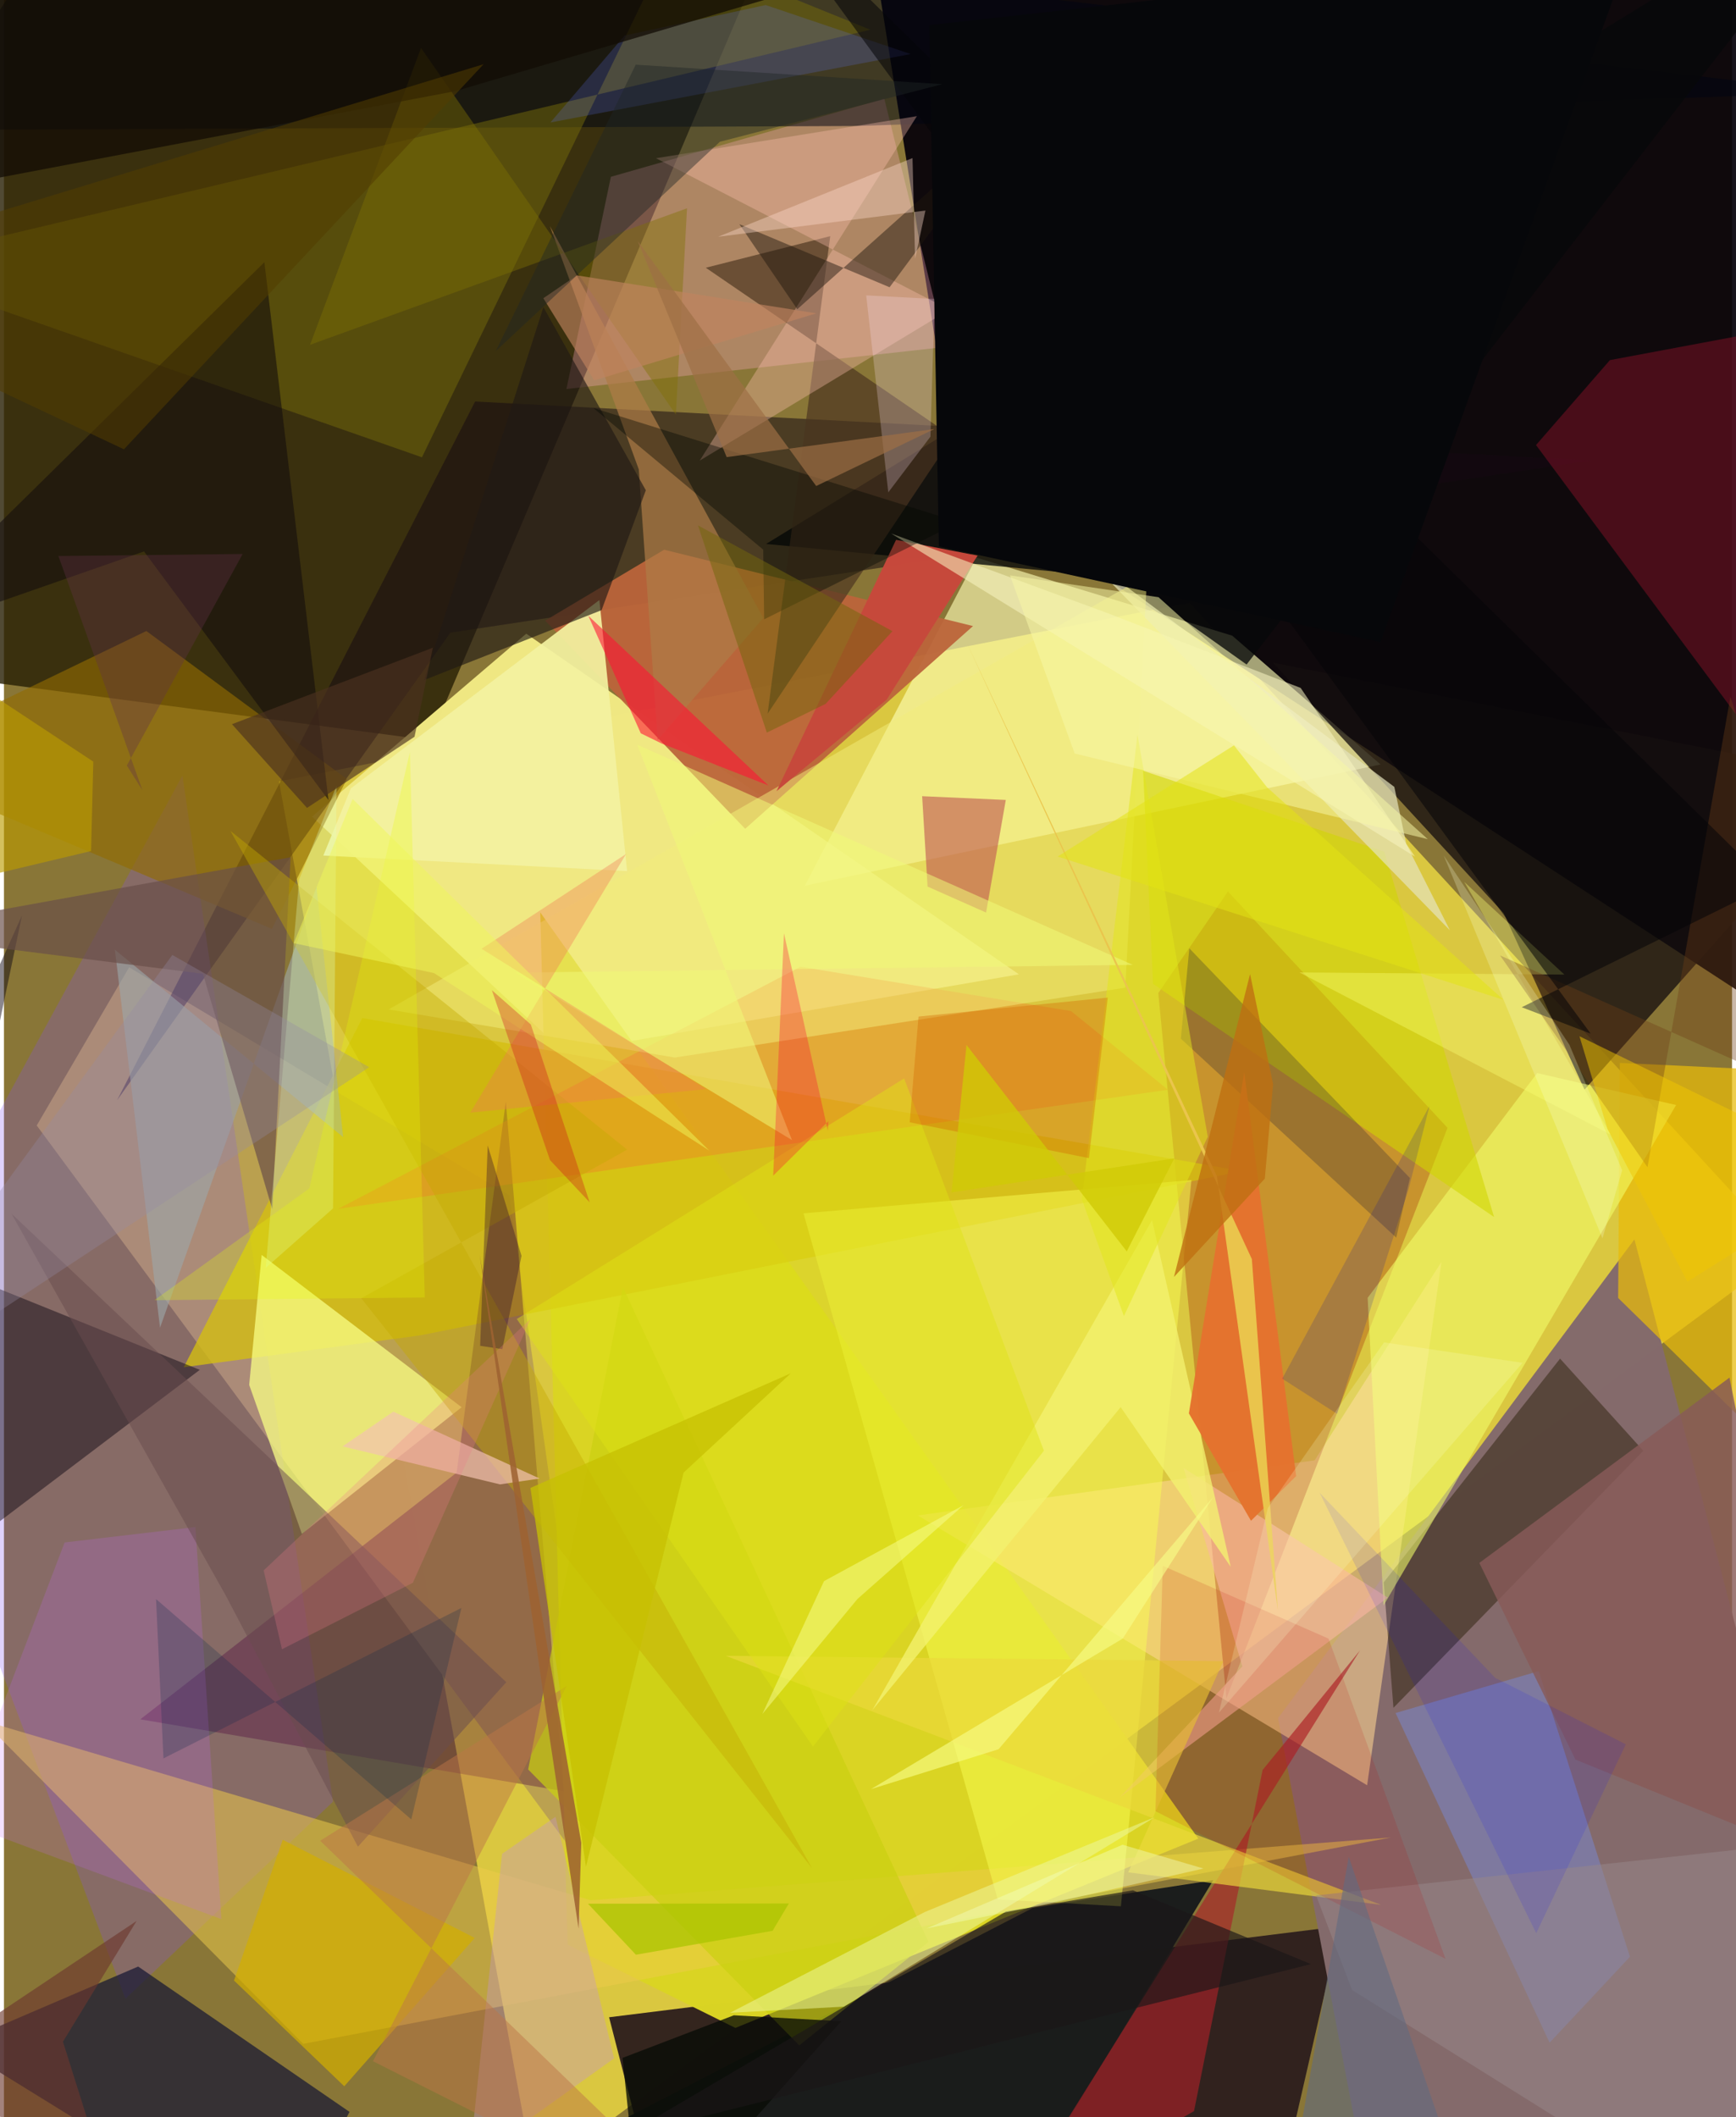 <svg xmlns="http://www.w3.org/2000/svg" width="228" height="278" viewBox="0 0 836 1024"><path fill="#897637" d="M0 0h836v1024H0z"/><path fill="#f8e644" fill-opacity=".725" d="M133.04 377.904l440.534-86.41 288.845 313.83-605.88 447.54z"/><path fill="#050009" fill-opacity=".918" d="M461.528 233.302L898 517.77V-24.045L417.978-38.86z"/><path fill="#281f04" fill-opacity=".808" d="M-62 322.675l267.916 35.356L373.825-36.49-62-62z"/><path fill="#2e201e" fill-opacity=".961" d="M321.125 1086l296.219-27.844 28.987-126.507-353.586 44.03z"/><path fill="#f0e883" fill-opacity=".984" d="M149.03 394.976l122.082 114.08 219.884-37.808-238.323-164.757z"/><path fill="#846b6c" fill-opacity=".996" d="M898 1017.424l-234.61 60.901-47.024-247.359 172.41-231.517z"/><path fill="#baa050" fill-opacity=".992" d="M60.567 467.857L244.503 578.11l48.337 341.375L15.853 544.351z"/><path fill="#fdffb5" fill-opacity=".624" d="M387.495 428.359l82.93-158.662 123.79 37.76 71.755 62.29z"/><path fill="#dad424" fill-opacity=".996" d="M577.806 889.27L259.444 441.277l13.222 499.305 81.185 40.257z"/><path fill="#150812" fill-opacity=".529" d="M767.896 222.687l-539.95-28.492L54.734 532.14 215.964 306z"/><path fill="#814cf3" fill-opacity=".251" d="M159.191 871.414L58.764 966.737-62 647.314 86.342 375.141z"/><path fill="#160f0f" fill-opacity=".769" d="M725.539 441.687l39.098 85.326L898 376.698l-284.107-56.197z"/><path fill="#ffd593" fill-opacity=".569" d="M659.462 863.472L442.14 732.965l191.937-26.655 61.34-95.975z"/><path fill="#ecca4b" fill-opacity=".529" d="M-10.315 832.116l294.196 86.98 387.098-30.375-526.208 99.823z"/><path fill="#9d1800" fill-opacity=".29" d="M698.346 545.49L592.131 431.206l-33.696 49.079 32.969 341.106z"/><path fill="#bb653a" fill-opacity=".945" d="M358.577 400.862L468.8 302.807l-149.433-36.925-57.546 34.28z"/><path fill="#161834" fill-opacity=".725" d="M-23.483 989.076l88.408-37.935 102.25 70.306-33.71 64.553z"/><path fill="#d5be10" fill-opacity=".776" d="M201.068 645.913l398.165-79.488-425.895-74.035-86.351 168.886z"/><path fill="#ffa9c2" fill-opacity=".318" d="M272.11 188.142l21.502-102.634 132.27-37.774 29.776 120.037z"/><path fill="#4c063c" fill-opacity=".357" d="M218.997 712.252l23.787-179.436 28.041 333.536-204.853-34.775z"/><path fill="#1a1c1c" fill-opacity=".984" d="M585.019 909.39l-82.793 136.957-284.328 20.9 279.739-144.395z"/><path fill="#010511" fill-opacity=".529" d="M412.369 60.941l-452.127 1.897L37.8-56.252 886.935 44.82z"/><path fill="#f8fe84" fill-opacity=".749" d="M124.668 606.96l-6.03 62.862 25.495 72.078 77.264-61.27z"/><path fill="#71680a" fill-opacity=".522" d="M419.154 14.383L321.48-25.205 202.214 221.183-62 128.658z"/><path fill="#f8ff53" fill-opacity=".482" d="M540.352 922.003l-59.601-3.324-93.953-331.838 187.668-16.089z"/><path fill="#251a01" fill-opacity=".451" d="M793.078 701.69L672.193 826.02 667.5 765.3l85.305-108.181z"/><path fill="#110915" fill-opacity=".486" d="M-62 599.313L94.743 662.54-62 781.196 8.705 442.825z"/><path fill="#831027" fill-opacity=".498" d="M776.922 174.168l-35.762 41.086L898 426.434V151.5z"/><path fill="#e8ba0a" fill-opacity=".729" d="M898 742.537V519.61l-116.278-5.52-.823 113.69z"/><path fill="#7a80bb" fill-opacity=".655" d="M747.736 987.974l-74.528-159.448 69.277-20.274 44.128 138.17z"/><path fill="#cacf11" fill-opacity=".698" d="M447.244 939.229L299.44 622.575l-45.848 233.24 131.15 133.48z"/><path fill="#f3ff6a" fill-opacity=".569" d="M741.725 519l-82.009 108.7 7.698 148.83 141.52-242.07z"/><path fill="#f4f3a1" fill-opacity=".918" d="M167.826 381.306l120.229-91.094 13.396 131.092-146.946-7.502z"/><path fill="#d1d500" fill-opacity=".58" d="M720.888 588.642l-53.143-176.727-116.642-39.125 4.784 103.088z"/><path fill="#e5e4bd" fill-opacity=".698" d="M672.616 380.583l5.798 27.677 21.114 41.717-177.081-181.632z"/><path fill="#070809" fill-opacity=".78" d="M542.504 279.724l58.639 41.679L898-62 368.69 263.091z"/><path fill="#a92128" fill-opacity=".639" d="M656.03 798.225l-171.107 274.172 90.79-51.304 33.17-164.994z"/><path fill="#926c02" fill-opacity=".627" d="M-62 368.474l130.898-63.277 96.983 71.59-36.238 72.455z"/><path fill="#9ca8a9" fill-opacity=".616" d="M164.086 549.975L53.684 459.356l21.815 182.821L151.2 429.012z"/><path fill="#4b351f" fill-opacity=".675" d="M369.436 345.165l30.292-230.947-60.196 15.279 119.423 81.71z"/><path fill="#c698c7" fill-opacity=".38" d="M266.826 878.715l28.353 116.839-70.103 50.197 15.891-149.135z"/><path fill="#eef89d" fill-opacity=".522" d="M351.258 973.514l55.053-2.967 150.568-91.705-111.317 45.893z"/><path fill="#f4742a" fill-opacity=".353" d="M161.63 584.692l401.48-57.619-46.906-38.059-130.843-21.438z"/><path fill="#d2ae00" fill-opacity=".714" d="M227.735 937.303l-92.87-47.473-23.567 68.083 53.335 51.146z"/><path fill="#140c0d" fill-opacity=".584" d="M67.752 266.705L-62 311.964l187.988-185.156 31.008 260.138z"/><path fill="#f3ed7c" fill-opacity=".498" d="M542.488 477.706l10.54-199.474-366.91 210 138.436 23.278z"/><path fill="#c569fb" fill-opacity=".204" d="M-22.104 880.924l127.287 47.287-12.559-189.624-63.268 7.443z"/><path fill="#c15d55" fill-opacity=".631" d="M446.824 428.81l-2.63-43.715 40.464 1.805-9.532 54.474z"/><path fill="#c6493c" fill-opacity=".992" d="M431.569 261.102l39.449 7.633-43.948 69.633-53.33 44.31z"/><path fill="#ad7b47" fill-opacity=".714" d="M367.347 298.93l-51.108 58.914-9.124-130.794-43.012-117.737z"/><path fill="#694f49" fill-opacity=".678" d="M138.67 414.615l-8.863 170.274-33.554-113.892L-62 450.998z"/><path fill="#ffc1b0" fill-opacity=".353" d="M457.403 149.812L315.448 76.528l126.199-20.341-105.06 166.598z"/><path fill="#fbb6a4" fill-opacity=".576" d="M599.094 805.994l-59.452 63.477 129.792-96.756-98.816-62.754z"/><path fill="#050a35" fill-opacity=".231" d="M680.167 569.772l-6.625 28.82-104.192-96.216 4.095-43.702z"/><path fill="#211915" fill-opacity=".647" d="M203.268 328.915l85.848-33.809 21.401-57.988-49.533-88.551z"/><path fill="#6075f5" fill-opacity=".212" d="M264.368 59.238l35.884-42.07 68.249-14.722 70.136 23.697z"/><path fill="#ebd83b" fill-opacity=".671" d="M589.89 803.443l-46.002 102.136 122.323 15.739-317.047-120.46z"/><path fill="#684b4e" fill-opacity=".518" d="M3.62 586.973l103.6 184.581 64.013 121.634 71.777-79.567z"/><path fill="#f7f4c1" fill-opacity=".561" d="M682.623 414.328L429.225 258.044l104.643 38.501 93.44 36.184z"/><path fill="#c3aa00" fill-opacity=".42" d="M390.888 903.53L172.86 627.935l128.63-71.9-191.927-154.15z"/><path fill="#e1ffbd" fill-opacity=".314" d="M142.802 425.332l18.07-45.168-1.672 204.31-32.568 28.766z"/><path fill="#000700" fill-opacity=".38" d="M367.313 265.854l.448 33.69 94.361-46.973-177.03-55.258z"/><path fill="#875a58" fill-opacity=".82" d="M834.764 666.3l46.912 234.235-121.423-49.476-46.51-95.128z"/><path fill="#f3f270" fill-opacity=".773" d="M555.413 590.13l38.066 167.69-53.242-77.249L420.08 827.172z"/><path fill="#e5732f" fill-opacity=".973" d="M573.232 683.608l30.046 51.93 21.845-21.601-25.104-195.395z"/><path fill="#080c06" fill-opacity=".78" d="M308.773 1086l96.297-108.396-51.958-2.88-53.878 20.612z"/><path fill="#96888a" fill-opacity=".533" d="M849.822 1086L898 888.181l-263.22 28.555 17.399 45.736z"/><path fill="#807003" fill-opacity=".42" d="M148.082 166.777L201.771 23.2l123.293 177.318 5.389-99.78z"/><path fill="#bf0000" fill-opacity=".133" d="M560.601 757.321l-3.544 118.687 140.35 71.427L640.78 792.53z"/><path fill="#f9ff74" fill-opacity=".373" d="M777.348 548.828l-150.632-78.5 128.169 1.036-48.45-44.828z"/><path fill="#dfe215" fill-opacity=".459" d="M391.387 844.763L248.075 637.948 435.48 521.582l67.624 180.088z"/><path fill="#bc7547" fill-opacity=".494" d="M355.397 1086l-202.43-195.697 119.304-74.891-93.75 181.533z"/><path fill="#f3c2b0" fill-opacity=".694" d="M259.167 715.112l-19.188 2.833-76.195-18.379 24.573-16.804z"/><path fill="#ff1234" fill-opacity=".576" d="M308.08 354.68l-25.367-56.834 87.152 82.08-51.6-20.28z"/><path fill="#6e4017" fill-opacity=".373" d="M795.109 564.547l40.109-227.632L898 539.933l-174.222-77.822z"/><path fill="#e2e51b" fill-opacity=".51" d="M521.445 580.065L541.8 636.55l40.572-86.753-33.998-194.419z"/><path fill="#ffe4f7" fill-opacity=".239" d="M417.135 142.869l33.088 1.738-2.024 66.597-20.391 26.942z"/><path fill="#1b1617" fill-opacity=".651" d="M299.91 1033.244l332.37-83.274-86.08-35.692-61.468 10.27z"/><path fill="#1f170f" fill-opacity=".463" d="M492.519 52.371l-108.737 97.19-28.02-41.145 72.683 30.519z"/><path fill="#f0f977" fill-opacity=".529" d="M381.235 551.417l-74.89-191.257L546.11 466.674l-298.797 3.748z"/><path fill="#d56a00" fill-opacity=".373" d="M442.445 491.668l91.551-9.167-9.116 77.646-86.706-17.34z"/><path fill="#c18460" fill-opacity=".631" d="M277.137 133.183l115.913 18.366-107.507 32.426-24.602-39.735z"/><path fill="#040509" fill-opacity=".549" d="M734.263 487.163l33.346 12.772L356.173-62l498.311 489.85z"/><path fill="#fb0033" fill-opacity=".294" d="M398.572 546.876l-21.226-95.483-5.212 117.241 26.698-26.36z"/><path fill="#e7ff00" fill-opacity=".247" d="M147.73 574.8l-74.944 54.052 130.797-1.297-7.199-263.776z"/><path fill="#06070a" d="M665.924 310.566l121.63-336.167-339.923 37.746 4.64 252.145z"/><path fill="#f8ff95" fill-opacity=".486" d="M412.896 773.375l51.336-45.386-67.506 36.737-29.835 64.28z"/><path fill="#f07a53" fill-opacity=".357" d="M339.698 526.758L231.04 458.883l69.945-45.86-75.398 125.122z"/><path fill="#72670d" fill-opacity=".51" d="M429.842 305.266l-94.104-51.172 33.317 100.24 28.446-13.89z"/><path fill="#f2ffc3" fill-opacity=".416" d="M446.473 932.682l58.118-11.759 75.721-17.18-39.193-11.508z"/><path fill="#0002ff" fill-opacity=".11" d="M784.616 843.67L741.272 935 636.483 721.974l84.931 89.54z"/><path fill="#130d05" fill-opacity=".761" d="M-21.475 89.551l239.893-45.47 325.98-96.23L-31.808-62z"/><path fill="#002848" fill-opacity=".224" d="M77.164 850.474L73.57 773.42l123.49 106.568 24.242-102.286z"/><path fill="#26002d" fill-opacity=".337" d="M250.391 607.403l-16.368-53.383-3.656 96.905 10.722 1.607z"/><path fill="#eac54d" fill-opacity=".996" d="M603.706 608.995L465.349 309.98l121.466 258.905 29.495 210.166z"/><path fill="#fddacb" fill-opacity=".4" d="M445.786 101.838l-5.021 23.289-1.232-48.678-94.027 38.057z"/><path fill="#202625" fill-opacity=".431" d="M305.626 31.289l148.28 9.429-107.56 27.855L237.9 169.827z"/><path fill="#ec7a8a" fill-opacity=".255" d="M134.499 797.672l-8.863-38.132 129.186-121.7-57.002 127.698z"/><path fill="#eff759" fill-opacity=".494" d="M168.66 386.414l172.51 170.068-133.163-85.851-67.807-14.462z"/><path fill="#bb9c00" fill-opacity=".631" d="M43.222 368.377l-60.914-40.258L-62 436.395l104.144-24.767z"/><path fill="#0d109d" fill-opacity=".173" d="M679.555 575.038l-34.569 108.828-26.615-17.057 71.282-131.945z"/><path fill="#4b3120" fill-opacity=".643" d="M207.464 313.288l-97.156 36.977 36.3 40.5 52.02-34.432z"/><path fill="#f7fb86" fill-opacity=".643" d="M481.166 846.04l103.8-121.972-43.71 68.432-121.82 72.849z"/><path fill="#948aa6" fill-opacity=".318" d="M81.453 461.893L-62 658.282v15.334L176.712 516.16z"/><path fill="#f7f8a6" fill-opacity=".525" d="M486.686 278.286l71.859 10.56L688.806 405.87l-170.815-41.423z"/><path fill="#9e6331" fill-opacity=".875" d="M264.046 840.941l13.95 91.874 1.292-41.517-49.176-284.633z"/><path fill="#523d00" fill-opacity=".549" d="M-4.811 103.1L-62 160.764 58.063 217.31 232.024 31.06z"/><path fill="#9d6f45" fill-opacity=".686" d="M306.593 116.579l86.346 118.487 57.185-27.56L349.62 221.08z"/><path fill="#616b80" fill-opacity=".584" d="M693.99 1024.548L562.595 1086l58.025-18.803 29.94-169.115z"/><path fill="#faffd1" fill-opacity=".204" d="M734.67 659.147L587.755 828.369l23.67-99.005 56.216-80.092z"/><path fill="#cc001a" fill-opacity=".302" d="M264.159 561.097l-28.118-82.18 18.845 16.598 28.478 86.031z"/><path fill="#faffd9" fill-opacity=".243" d="M757.342 505.361l25.498 60.655-9.515 32.941-76.82-185.214z"/><path fill="#e3e314" fill-opacity=".529" d="M611.02 380.749l-15.985-20.238-85.28 53.76 215.695 69.328z"/><path fill="#aac400" fill-opacity=".745" d="M282.538 920.756l97.165-.103-7.867 13.209-66.115 11.567z"/><path fill="#f0c700" fill-opacity=".49" d="M762.182 501.197l13.557 44.856 38.664 73.84L898 567.551z"/><path fill="#be6f11" fill-opacity=".792" d="M602.83 471.123l-36.803 146.488 43.94-47.538 4.01-45.69z"/><path fill="#d0ca06" fill-opacity=".788" d="M458.415 576.714l107.765-16.459-23 45.001-77.524-99.836z"/><path fill="#613047" fill-opacity=".353" d="M115.475 267.938L59.431 370.263l7.574 11.964-40.668-113.295z"/><path fill="#c6c002" fill-opacity=".765" d="M254.699 719.66l26.848 183.209 47.241-190.631 51.868-48.018z"/><path fill="#6b372d" fill-opacity=".624" d="M42.385 1031.514l-13.838-44.02 35.626-58.405L-62 1013.337z"/></svg>